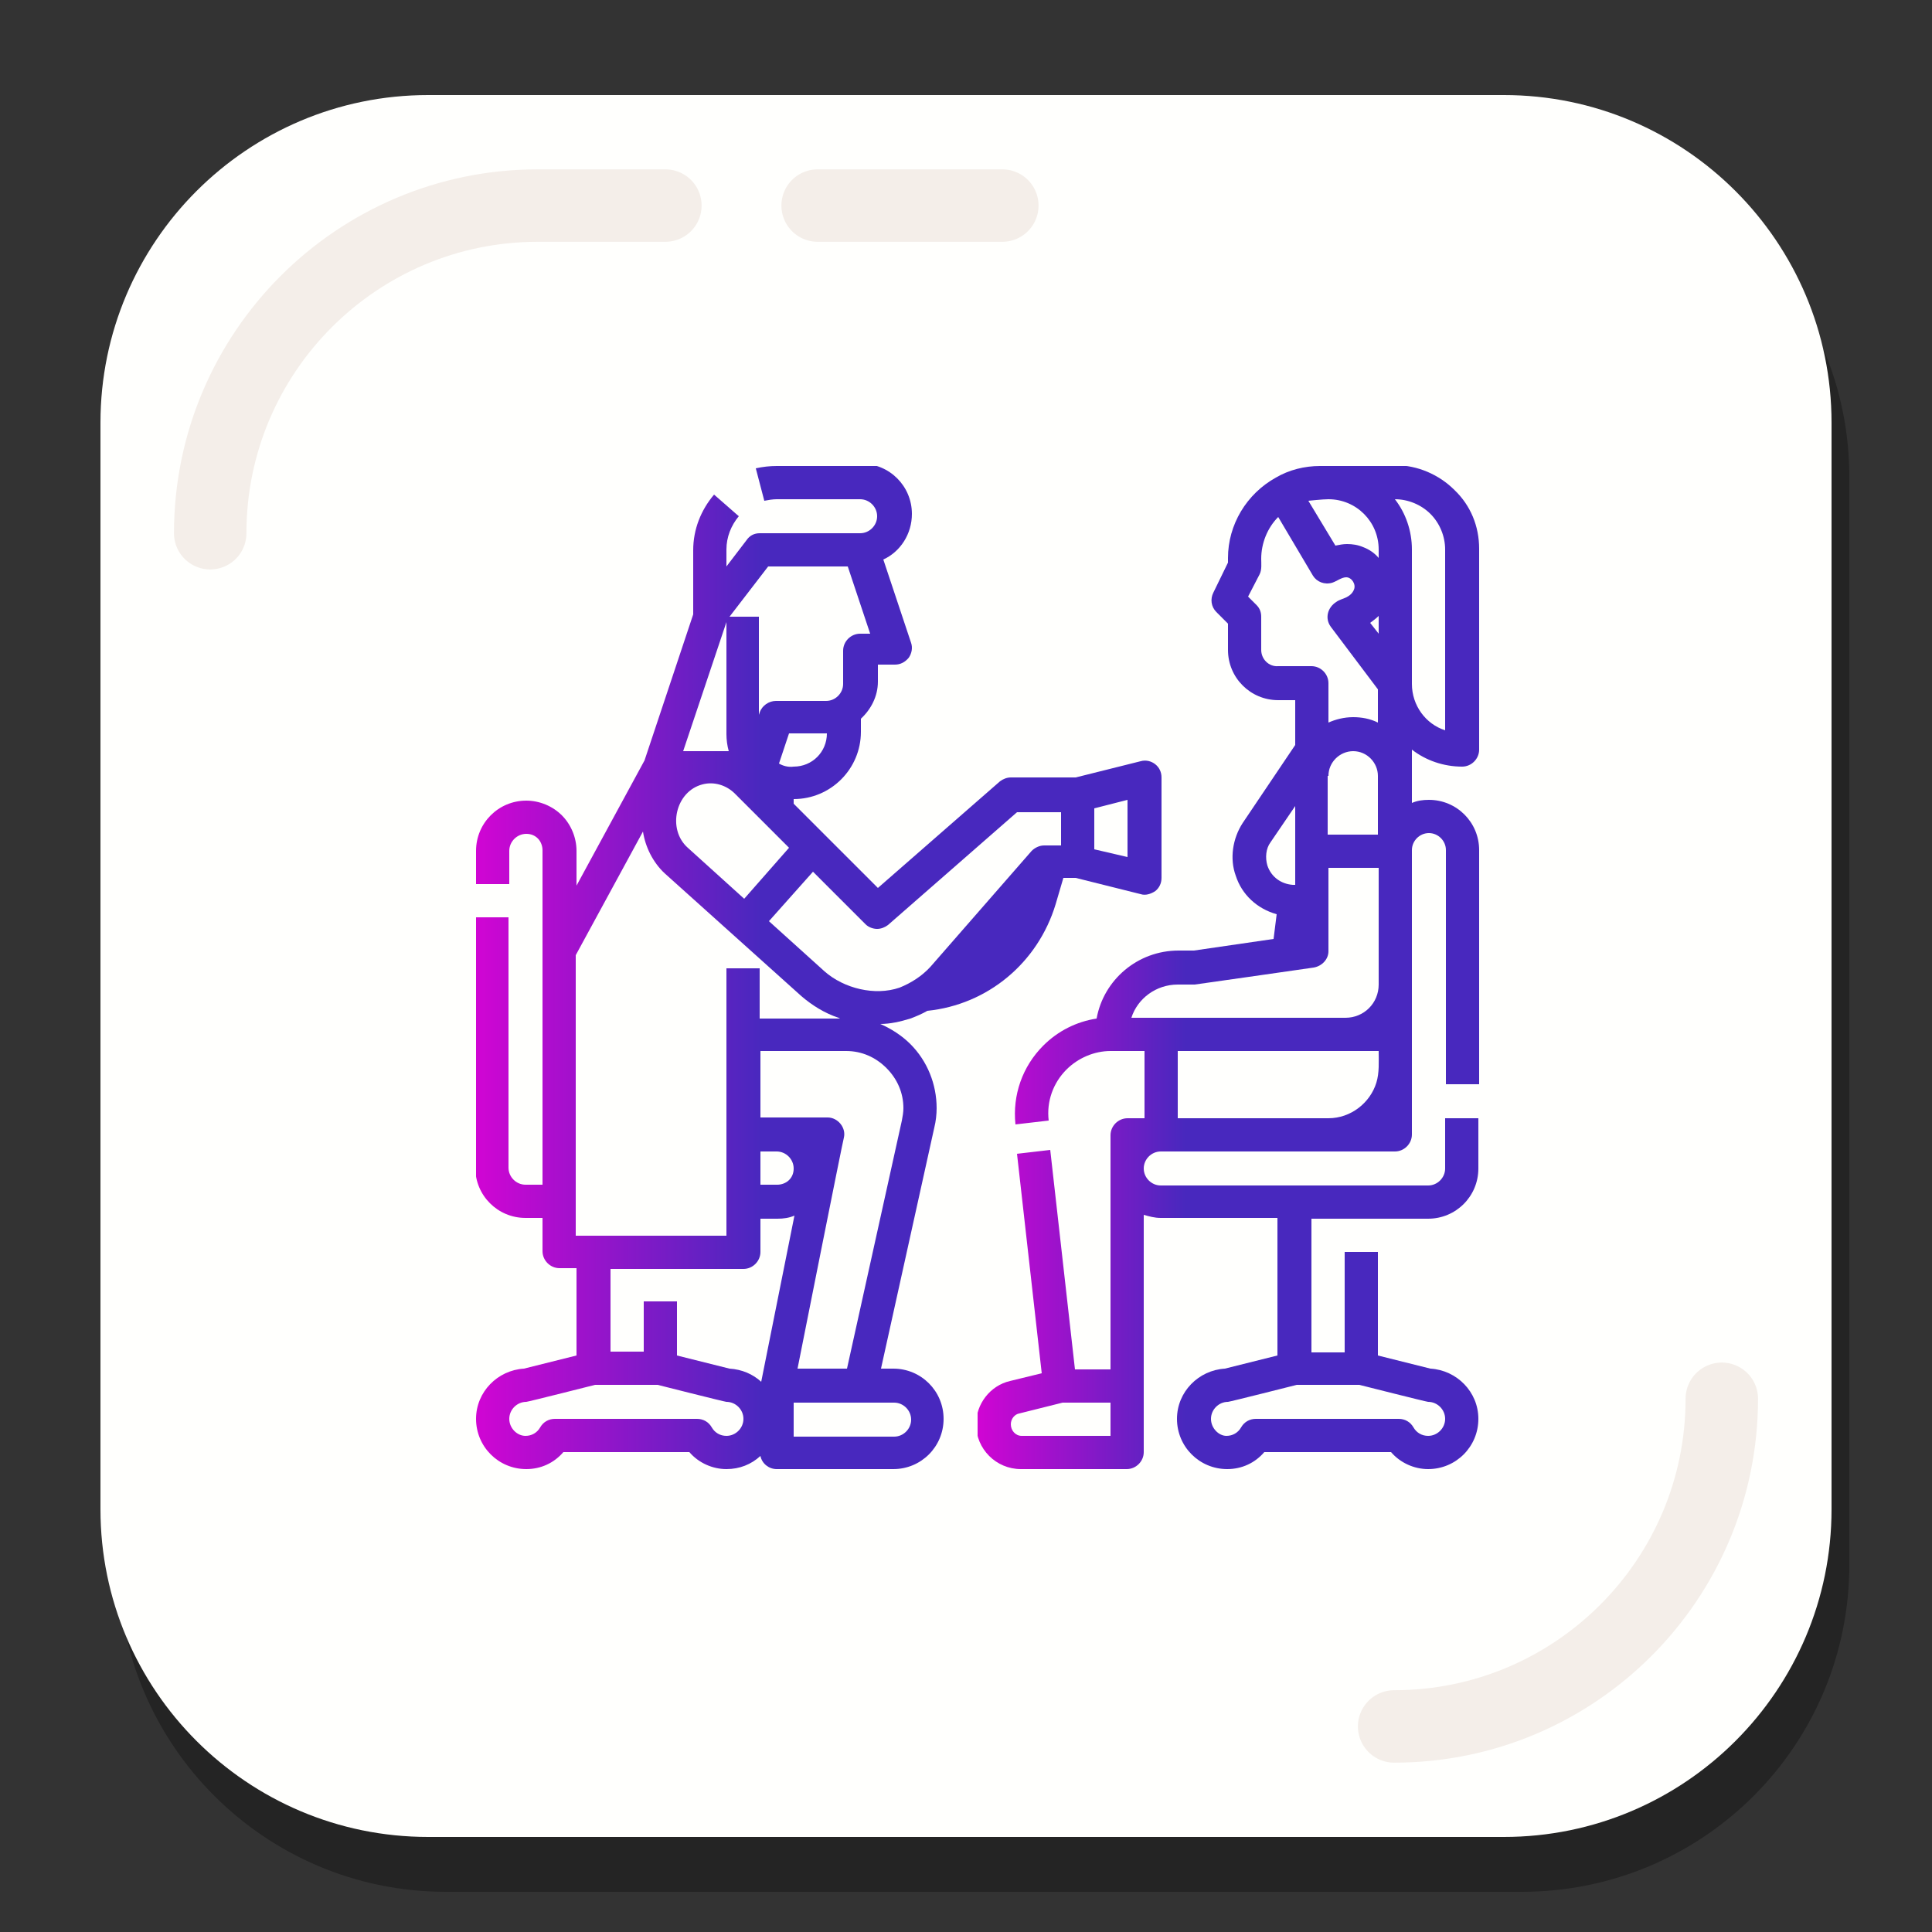 <?xml version="1.0" encoding="utf-8"?>
<!-- Generator: Adobe Illustrator 19.1.0, SVG Export Plug-In . SVG Version: 6.00 Build 0)  -->
<svg version="1.1" id="Layer_1" xmlns="http://www.w3.org/2000/svg" xmlns:xlink="http://www.w3.org/1999/xlink" x="0px" y="0px"
	 viewBox="0 0 250 250" style="enable-background:new 0 0 250 250;" xml:space="preserve">
<rect x="0" y="0" width="250" height="250" fill="#333333" stroke="none"/>
<style type="text/css">
	.st0{opacity:0.3;}
	.st1{fill:#FFFFFD;}
	.st2{fill:none;stroke:#F4EEE9;stroke-width:9.374;stroke-linecap:round;stroke-miterlimit:10;}
	.st3{clip-path:url(#SVGID_2_);fill:url(#SVGID_3_);}
	.st4{clip-path:url(#SVGID_5_);fill:url(#SVGID_6_);}
</style>
<g>
	<g>
		<g>
			<g class="st0">
				<path d="M196.9,244.8H57.7c-23.4,0-42.4-19-42.4-42.4V61.7c0-23.4,19-42.4,42.4-42.4h139.2c23.4,0,42.4,19,42.4,42.4v140.6
					C239.4,225.8,220.4,244.8,196.9,244.8z"/>
			</g>
			<g>
				<path class="st1" d="M194.6,237.7H55.4c-23.4,0-42.4-19-42.4-42.4V54.7c0-23.4,19-42.4,42.4-42.4h139.2
					c23.4,0,42.4,19,42.4,42.4v140.6C237,218.7,218,237.7,194.6,237.7z"/>
			</g>
		</g>
		<path class="st2" d="M27.2,69c0-23.4,19-42.4,42.4-42.4h16.5"/>
		<path class="st2" d="M222.8,181c0,23.4-19,42.4-42.4,42.4"/>
		<line class="st2" x1="105.8" y1="26.6" x2="129.7" y2="26.6"/>
	</g>
	<g>
		<g>
			<defs>
				<path id="SVGID_1_" d="M102.7,181.5h13c1.2,0,2.2,1,2.2,2.2c0,1.2-1,2.2-2.2,2.2h-13V181.5z M65.9,183.6c0-1.2,1-2.2,2.2-2.2
					c0.2,0,8.9-2.2,8.9-2.2h8.1c0,0,8.7,2.2,8.9,2.2c1.2,0,2.2,1,2.2,2.2c0,1.2-1,2.2-2.2,2.2c-0.8,0-1.5-0.4-1.9-1.1
					c-0.4-0.7-1.1-1.1-1.9-1.1H71.8c-0.8,0-1.5,0.4-1.9,1.1c-0.4,0.7-1.1,1.1-1.9,1.1C66.9,185.8,65.9,184.8,65.9,183.6 M78.9,164.2
					h17.3c1.2,0,2.2-1,2.2-2.2v-4.3h2.2c0.8,0,1.5-0.1,2.2-0.4l-4.3,21.5c-1.1-1-2.5-1.6-4.1-1.7l-6.8-1.7v-7h-4.3v6.5h-4.3V164.2z
					 M98.3,149h2.2c1.2,0,2.2,1,2.2,2.2c0,0.6-0.2,1.1-0.6,1.5c-0.4,0.4-1,0.6-1.5,0.6h-2.2V149z M98.3,136h11.2
					c2,0,3.8,0.8,5.2,2.2c1.4,1.4,2.2,3.2,2.2,5.2c0,0.5-0.1,1.1-0.2,1.6l-7.1,32.1h-6.4c0,0,5.9-29.7,6-29.9
					c0.3-1.3-0.8-2.6-2.1-2.6h-8.7V136z M74.5,123.6l8.7-16c0.3,2,1.3,4,2.8,5.4l17.7,15.9c1.4,1.2,3,2.2,4.8,2.8l0.2,0.1H98.3v-6.5
					H94v34.6H74.5V123.6z M114.9,119.7l16.7-14.6h5.7v4.3h-2.2c-0.6,0-1.2,0.3-1.6,0.7l-13.1,15c-1.1,1.2-2.5,2.1-4,2.7
					c-3.2,1.1-7.2,0.1-9.7-2.1l-7.2-6.5l5.7-6.4l6.8,6.8c0.4,0.4,1,0.6,1.5,0.6C114,120.2,114.5,120,114.9,119.7 M141.6,109.9v-5.3
					l4.3-1.1v7.4L141.6,109.9z M89,109.7c-2.7-2.4-1.6-7.3,1.9-8.2c1.5-0.4,3.1,0.1,4.2,1.2c0,0,7,7,7,7l-5.8,6.6
					C96.3,116.3,89,109.7,89,109.7 M100.8,98.8l1.3-3.9h4.9c0,2.4-1.9,4.3-4.3,4.3C102,99.3,101.3,99.1,100.8,98.8 M94,80.5V95
					c0,0.7,0.1,1.5,0.3,2.2h-5.9L94,80.5z M99.4,73.3h10.3l2.9,8.7h-1.3c-1.2,0-2.2,1-2.2,2.2v4.3c0,1.2-1,2.2-2.2,2.2h-6.5
					c-0.9,0-1.8,0.6-2.1,1.5l-0.1,0.3V79.8h-3.8L99.4,73.3z M100.5,60.3c-0.9,0-1.8,0.1-2.7,0.3l1.1,4.2c0.5-0.1,1.1-0.2,1.6-0.2
					h10.8c1.2,0,2.2,1,2.2,2.2c0,1.2-1,2.2-2.2,2.2h-13c-0.7,0-1.3,0.3-1.7,0.9L94,73.3v-2.2c0-1.6,0.6-3.1,1.6-4.3L92.4,64
					c-1.7,2-2.7,4.5-2.7,7.2v8.3l-6.3,18.9l-8.8,16.2v-4.5c0-1.7-0.7-3.4-1.9-4.6c-1.2-1.2-2.9-1.9-4.6-1.9c-3.6,0-6.5,2.9-6.5,6.5
					v4.3h4.3v-4.3c0-1.2,1-2.2,2.2-2.2c0.6,0,1.1,0.2,1.5,0.6c0.4,0.4,0.6,1,0.6,1.5v43.3h-2.2c-1.2,0-2.2-1-2.2-2.2v-32.4h-4.3
					v32.4c0,3.6,2.9,6.5,6.5,6.5h2.2v4.3c0,1.2,1,2.2,2.2,2.2h2.2v11.3l-6.8,1.7c-3.4,0.2-6.2,3-6.2,6.5c0,3.6,2.9,6.5,6.5,6.5
					c1.9,0,3.6-0.8,4.8-2.2h16.3c1.2,1.4,3,2.2,4.8,2.2c1.7,0,3.2-0.6,4.4-1.7c0.2,1,1.1,1.7,2.1,1.7h15.1c3.6,0,6.5-2.9,6.5-6.5
					c0-3.6-2.9-6.5-6.5-6.5H114l6.9-31.2c0.2-0.8,0.3-1.7,0.3-2.5c0-3.1-1.2-6.1-3.4-8.3c-1.1-1.1-2.5-2-3.9-2.6
					c1.3,0,2.6-0.3,3.9-0.7c0.8-0.3,1.5-0.6,2.2-1c7.8-0.8,14.3-6.2,16.6-13.8l1-3.4h1.6l8.4,2.1c0.6,0.2,1.3,0,1.9-0.4
					c0.5-0.4,0.8-1,0.8-1.7v-13c0-0.7-0.3-1.3-0.8-1.7c-0.5-0.4-1.2-0.6-1.9-0.4l-8.4,2.1h-8.4c-0.5,0-1,0.2-1.4,0.5l-15.8,13.8
					l-10.9-10.9v-0.6c4.8,0,8.7-3.9,8.7-8.7v-1.7c1.3-1.2,2.2-2.9,2.2-4.8v-2.2h2.2c0.7,0,1.3-0.3,1.8-0.9c0.4-0.6,0.5-1.3,0.3-1.9
					l-3.6-10.8c2.2-1,3.7-3.3,3.7-5.9c0-3.6-2.9-6.5-6.5-6.5H100.5z"/>
			</defs>
			<clipPath id="SVGID_2_">
				<use xlink:href="#SVGID_1_"  style="overflow:visible;"/>
			</clipPath>
			
				<linearGradient id="SVGID_3_" gradientUnits="userSpaceOnUse" x1="-3403.133" y1="2372.021" x2="-3402.803" y2="2372.021" gradientTransform="matrix(268.711 0 0 -268.711 914522.062 637514.25)">
				<stop  offset="0" style="stop-color:#E300D6"/>
				<stop  offset="0.466" style="stop-color:#4828BE"/>
				<stop  offset="1" style="stop-color:#4828BE"/>
			</linearGradient>
			<rect x="61.6" y="60.3" class="st3" width="88.7" height="129.8"/>
		</g>
		<g>
			<defs>
				<path id="SVGID_4_" d="M130.8,184.3c0-0.7,0.5-1.3,1.1-1.4l5.6-1.4h6.2v4.3h-11.5C131.4,185.8,130.8,185.1,130.8,184.3
					 M156.7,183.6c0-1.2,1-2.2,2.2-2.2c0.2,0,8.9-2.2,8.9-2.2h8.1c0,0,8.7,2.2,8.9,2.2c1.2,0,2.2,1,2.2,2.2c0,1.2-1,2.2-2.2,2.2
					c-0.8,0-1.5-0.4-1.9-1.1c-0.4-0.7-1.1-1.1-1.9-1.1h-18.5c-0.8,0-1.5,0.4-1.9,1.1c-0.4,0.7-1.1,1.1-1.9,1.1
					C157.7,185.8,156.7,184.8,156.7,183.6 M152.4,136h26c0,1.4,0.1,2.8-0.3,4.1c-0.8,2.6-3.3,4.6-6.2,4.6h-19.5V136z M152.4,127.4
					h2.2c0.1,0,15.4-2.2,15.4-2.2c1.1-0.2,1.9-1.1,1.9-2.1v-10.8h6.5v15.1c0,2.4-1.9,4.3-4.3,4.3h-27.7
					C147.2,129.2,149.6,127.4,152.4,127.4 M164,112c-0.3-1-0.2-2.2,0.4-3l3.2-4.7v10.2h-0.3C165.8,114.4,164.5,113.5,164,112
					 M171.9,100.4c0-1.8,1.5-3.2,3.2-3.2c1.8,0,3.2,1.5,3.2,3.2v7.6h-6.5V100.4z M177.3,80.6c0.4-0.3,0.8-0.6,1.1-0.9V82L177.3,80.6
					z M163.2,84.1v-4.3c0-0.6-0.2-1.1-0.6-1.5l-1.1-1.1c0,0,1.5-2.9,1.5-2.9c0.3-0.6,0.2-1.4,0.2-2c0-2,0.8-4,2.2-5.4l4.5,7.6
					c0.5,0.8,1.5,1.2,2.5,0.9c0.6-0.2,1.2-0.7,1.8-0.7c0.7,0,1.3,0.9,1,1.6c-0.2,0.5-0.6,0.8-1,1c-0.4,0.2-0.9,0.3-1.3,0.6
					c-1.1,0.7-1.5,2.1-0.7,3.2l6.1,8.1v4.3c-1-0.5-2.1-0.7-3.2-0.7c-1.2,0-2.3,0.3-3.2,0.7v-5.1c0-1.2-1-2.2-2.2-2.2h-4.3
					C164.2,86.3,163.2,85.3,163.2,84.1 M169.3,64.8C169.3,64.8,169.3,64.8,169.3,64.8c0.1,0,1.8-0.2,2.6-0.2c3.6,0,6.5,2.9,6.5,6.5
					v1.1c-0.5-0.6-1.2-1.1-2-1.4c-0.7-0.3-1.4-0.4-2.1-0.4c-0.5,0-1,0.1-1.5,0.2L169.3,64.8z M182.7,88.5V72.3v-1.2
					c0-2.4-0.8-4.7-2.2-6.5h0c1.7,0,3.4,0.7,4.6,1.9c1.2,1.2,1.9,2.9,1.9,4.6v23.4C184.5,93.7,182.7,91.3,182.7,88.5 M170.8,60.3
					c-2,0-4,0.5-5.7,1.5c0,0,0,0,0,0c-3.8,2.1-6.2,6.1-6.2,10.4v0.6l-1.9,3.9c-0.4,0.8-0.3,1.8,0.4,2.5l1.5,1.5v3.4
					c0,3.6,2.9,6.5,6.5,6.5h2.2v5.8c0,0-6.8,10.1-6.8,10.1c-1.3,2-1.7,4.6-0.9,6.8c0.8,2.5,2.8,4.3,5.3,5l-0.4,3.2l-10.3,1.5h-2
					c-5.3,0-9.7,3.8-10.6,8.8c-2.6,0.4-5,1.6-6.9,3.5c-2.7,2.7-4,6.4-3.6,10.2l4.3-0.5c-0.3-2.5,0.6-4.9,2.3-6.6
					c1.5-1.5,3.6-2.4,5.7-2.4h0.1h4.3v8.7h-2.2c-1.2,0-2.2,1-2.2,2.2v30.3h-4.6l-3.2-28.4l-4.3,0.5l3.2,28.4l-4.1,1
					c-2.6,0.6-4.4,3-4.4,5.6c0,3.2,2.6,5.8,5.8,5.8h13.7c1.2,0,2.2-1,2.2-2.2v-30.7c0.7,0.2,1.4,0.4,2.2,0.4h15.1v17.8l-6.8,1.7
					c-3.4,0.2-6.2,3-6.2,6.5c0,3.6,2.9,6.5,6.5,6.5c1.9,0,3.6-0.8,4.8-2.2H180c1.2,1.4,3,2.2,4.8,2.2c3.6,0,6.5-2.9,6.5-6.5
					c0-3.5-2.8-6.3-6.2-6.5l-6.8-1.7V162H174v13h-4.3v-17.3h15.1c3.6,0,6.5-2.9,6.5-6.5v-6.5H187v6.5c0,1.2-1,2.2-2.2,2.2h-34.6
					c-1.2,0-2.2-1-2.2-2.2c0-1.2,1-2.2,2.2-2.2h30.3c1.2,0,2.2-1,2.2-2.2v-36.8c0-1.2,1-2.2,2.2-2.2c1.2,0,2.2,1,2.2,2.2v30.3h4.3
					v-30.3c0-3.6-2.9-6.5-6.5-6.5c-0.8,0-1.5,0.1-2.2,0.4v-6.9c1.8,1.4,4.1,2.2,6.5,2.2c1.2,0,2.2-1,2.2-2.2v-26
					c0-2.9-1.1-5.6-3.2-7.6c-2-2-4.8-3.2-7.6-3.2H170.8z"/>
			</defs>
			<clipPath id="SVGID_5_">
				<use xlink:href="#SVGID_4_"  style="overflow:visible;"/>
			</clipPath>
			
				<linearGradient id="SVGID_6_" gradientUnits="userSpaceOnUse" x1="-3399.819" y1="2370.563" x2="-3399.489" y2="2370.563" gradientTransform="matrix(196.618 0 0 -196.618 668592.188 466220.625)">
				<stop  offset="0" style="stop-color:#E300D6"/>
				<stop  offset="0.466" style="stop-color:#4828BE"/>
				<stop  offset="1" style="stop-color:#4828BE"/>
			</linearGradient>
			<rect x="126.5" y="60.3" class="st4" width="64.9" height="129.8"/>
		</g>
	</g>
</g>
</svg>
